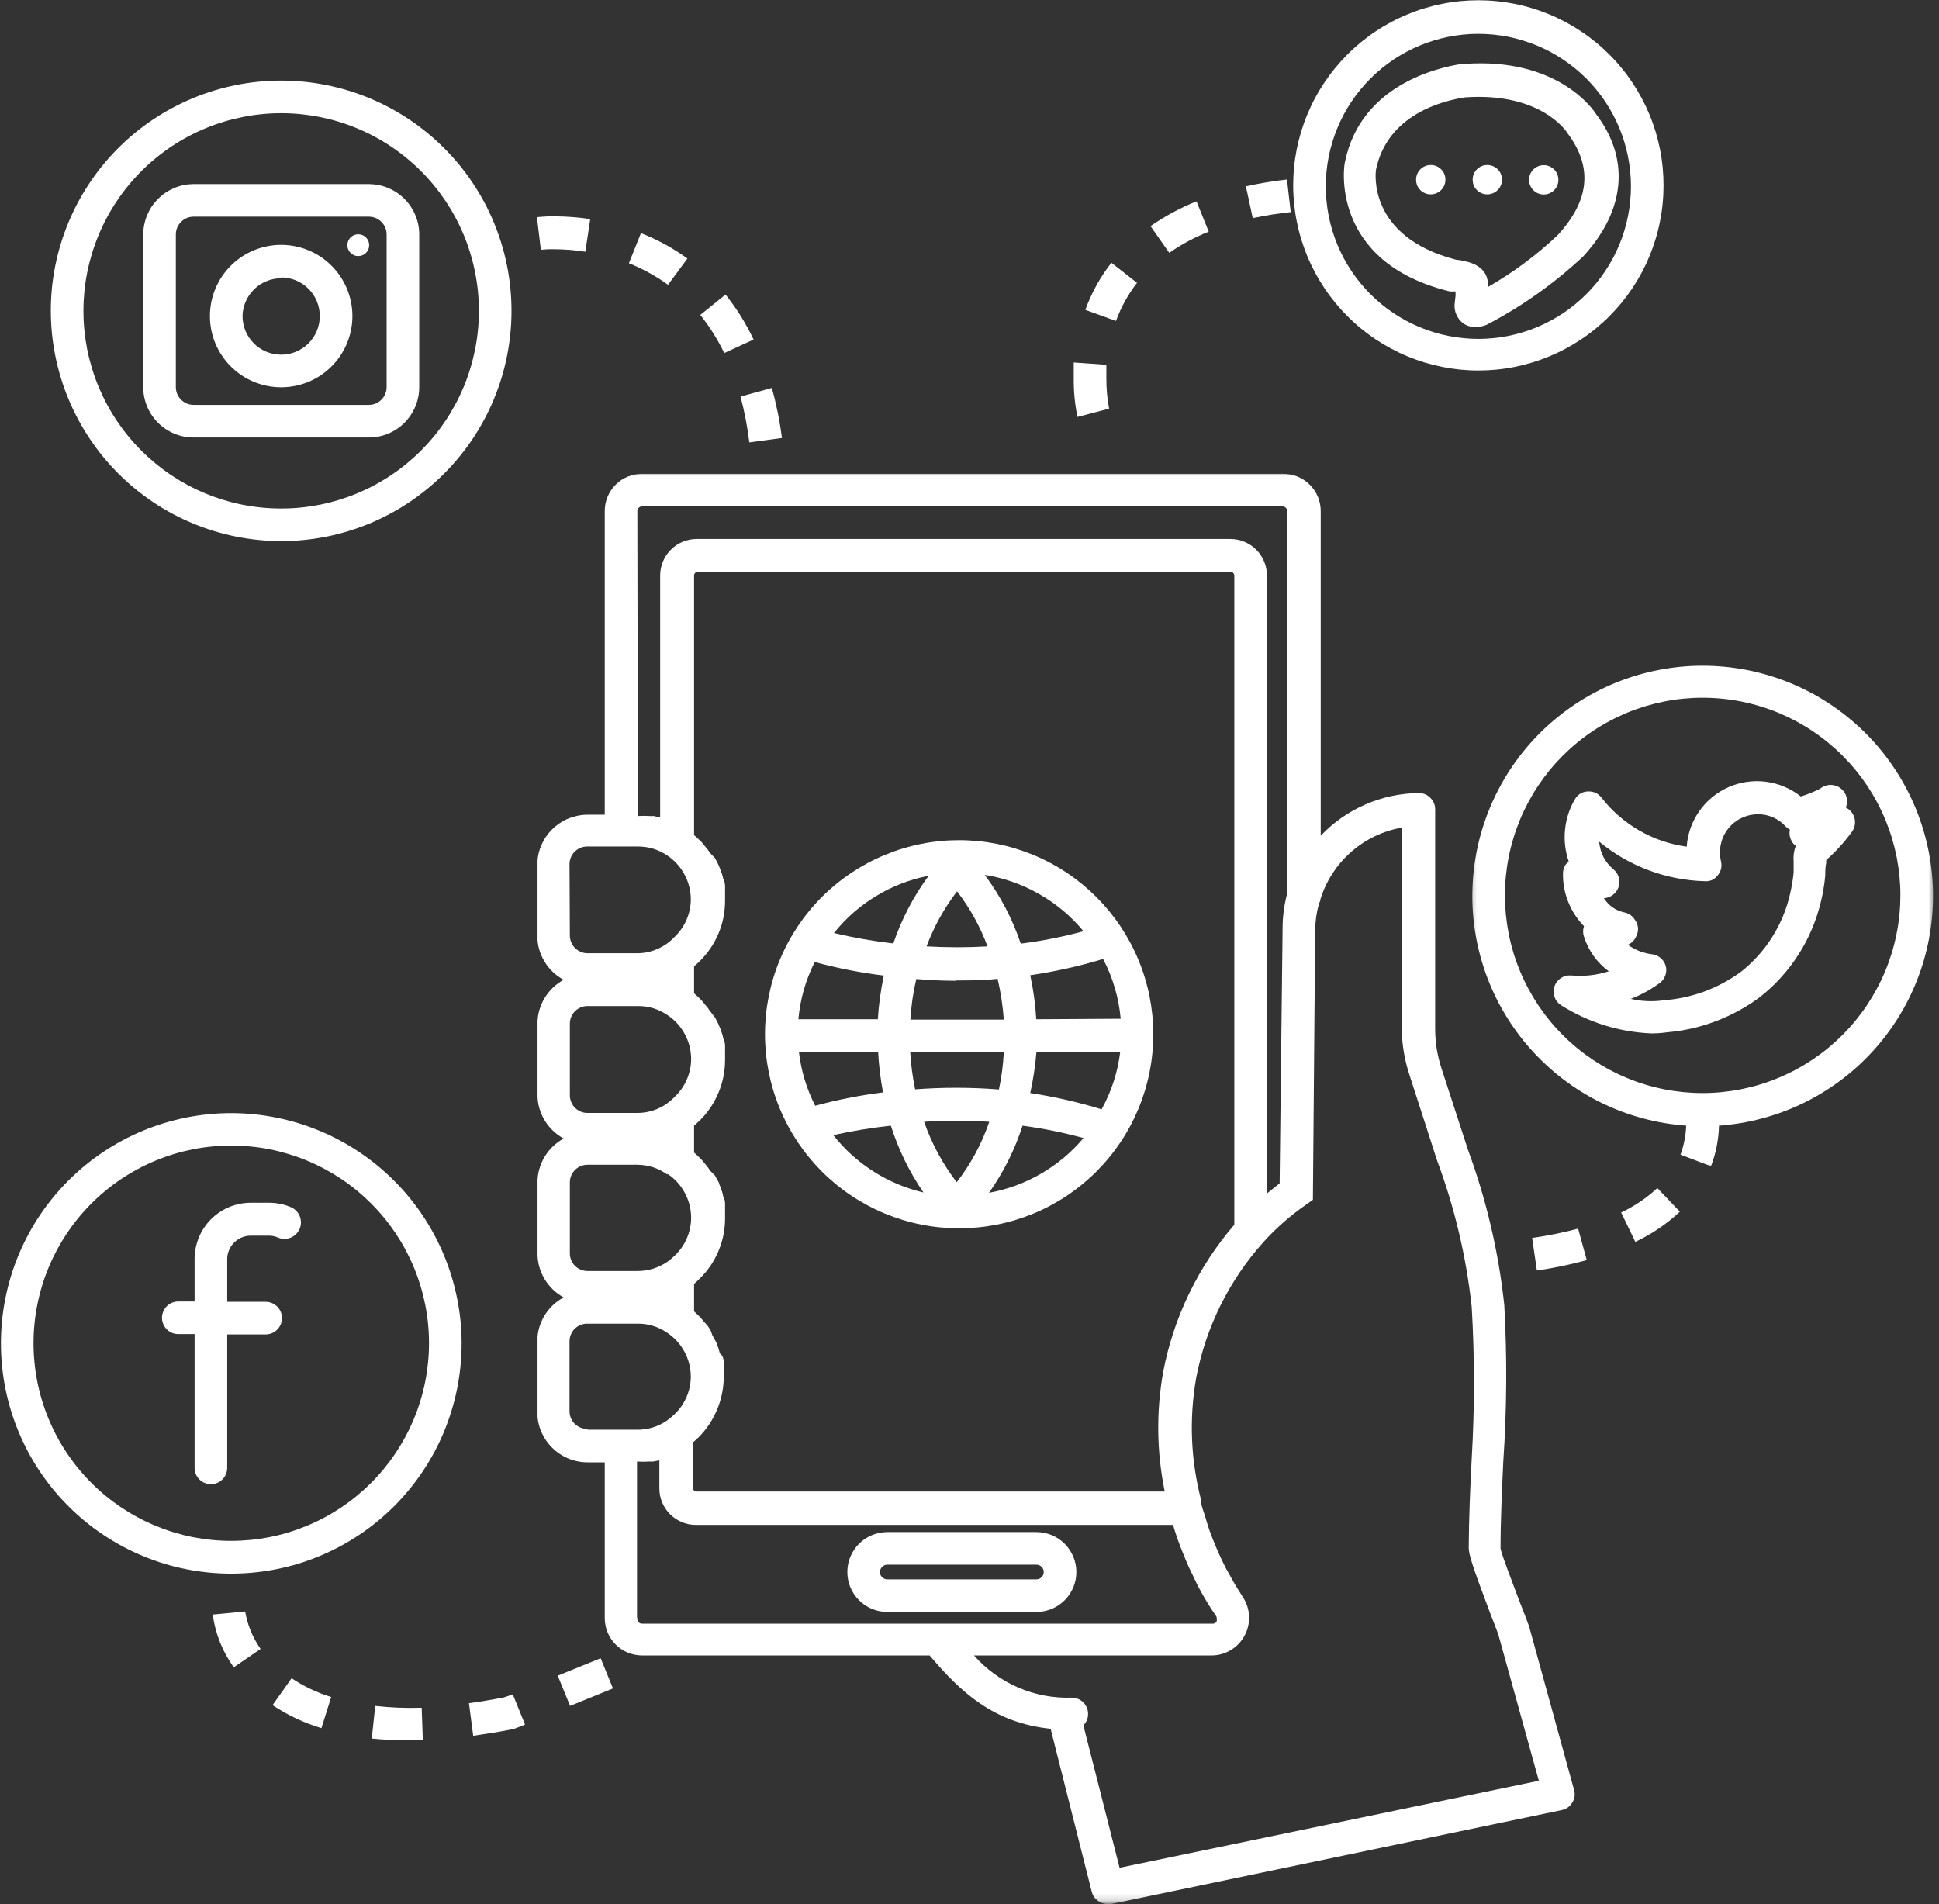 <svg width="279" height="274" viewBox="0 0 279 274" fill="none" xmlns="http://www.w3.org/2000/svg">
<rect x="0" y="0" width="279" height="274" fill="#333333" stroke="none"/>
<path d="M33.276 160.172C32.193 160.172 31.109 160.224 30.031 160.333C28.948 160.438 27.875 160.599 26.812 160.807C25.745 161.021 24.698 161.281 23.656 161.599C22.62 161.911 21.599 162.276 20.594 162.693C19.594 163.109 18.609 163.573 17.656 164.083C16.698 164.594 15.766 165.151 14.865 165.755C13.963 166.359 13.088 167.005 12.25 167.693C11.411 168.38 10.609 169.109 9.844 169.875C9.073 170.646 8.344 171.448 7.656 172.286C6.969 173.125 6.323 173.995 5.719 174.896C5.115 175.802 4.557 176.729 4.047 177.688C3.536 178.646 3.073 179.625 2.656 180.625C2.24 181.63 1.875 182.651 1.562 183.688C1.245 184.724 0.984 185.776 0.771 186.844C0.557 187.906 0.401 188.979 0.292 190.057C0.187 191.135 0.135 192.219 0.135 193.307C0.135 194.391 0.187 195.474 0.292 196.552C0.401 197.635 0.557 198.703 0.771 199.771C0.984 200.833 1.245 201.885 1.562 202.922C1.875 203.964 2.24 204.984 2.656 205.984C3.073 206.99 3.536 207.969 4.047 208.927C4.557 209.88 5.115 210.812 5.719 211.714C6.323 212.615 6.969 213.484 7.656 214.328C8.344 215.167 9.073 215.969 9.844 216.734C10.609 217.5 11.411 218.229 12.25 218.917C13.088 219.609 13.963 220.255 14.865 220.854C15.766 221.458 16.698 222.016 17.656 222.526C18.609 223.036 19.594 223.5 20.594 223.917C21.599 224.333 22.62 224.698 23.656 225.016C24.698 225.328 25.745 225.594 26.812 225.802C27.875 226.016 28.948 226.172 30.031 226.281C31.109 226.385 32.193 226.438 33.276 226.438C34.365 226.438 35.448 226.385 36.526 226.281C37.604 226.172 38.677 226.016 39.745 225.802C40.807 225.594 41.859 225.328 42.901 225.016C43.938 224.698 44.958 224.333 45.964 223.917C46.964 223.5 47.943 223.036 48.901 222.526C49.859 222.016 50.786 221.458 51.693 220.854C52.594 220.255 53.464 219.609 54.302 218.917C55.141 218.229 55.948 217.5 56.714 216.734C57.479 215.969 58.208 215.167 58.896 214.328C59.589 213.484 60.234 212.615 60.839 211.714C61.438 210.812 61.995 209.88 62.51 208.927C63.021 207.969 63.484 206.99 63.901 205.984C64.312 204.984 64.677 203.964 64.995 202.922C65.307 201.885 65.573 200.833 65.787 199.771C65.995 198.703 66.156 197.635 66.26 196.552C66.37 195.474 66.422 194.391 66.422 193.307C66.422 192.219 66.365 191.141 66.26 190.057C66.151 188.979 65.99 187.906 65.776 186.844C65.562 185.781 65.302 184.729 64.984 183.693C64.667 182.656 64.302 181.635 63.885 180.635C63.469 179.63 63.005 178.651 62.495 177.698C61.984 176.74 61.427 175.812 60.823 174.906C60.219 174.005 59.573 173.135 58.885 172.297C58.198 171.458 57.469 170.656 56.698 169.891C55.932 169.125 55.13 168.396 54.292 167.708C53.453 167.021 52.583 166.375 51.682 165.771C50.776 165.167 49.849 164.609 48.891 164.099C47.938 163.589 46.958 163.12 45.953 162.708C44.953 162.292 43.932 161.927 42.896 161.609C41.854 161.292 40.802 161.031 39.74 160.818C38.677 160.604 37.604 160.443 36.526 160.333C35.443 160.229 34.365 160.172 33.276 160.172ZM33.276 221.724C32.344 221.724 31.417 221.682 30.49 221.589C29.562 221.5 28.641 221.359 27.724 221.182C26.812 221 25.911 220.771 25.016 220.5C24.125 220.229 23.25 219.917 22.385 219.562C21.526 219.203 20.688 218.807 19.865 218.365C19.042 217.927 18.245 217.448 17.469 216.932C16.693 216.411 15.948 215.859 15.224 215.266C14.505 214.677 13.812 214.052 13.156 213.391C12.495 212.734 11.87 212.042 11.281 211.323C10.688 210.604 10.135 209.854 9.62 209.083C9.099 208.307 8.62 207.51 8.182 206.688C7.745 205.865 7.344 205.021 6.99 204.161C6.63 203.302 6.318 202.427 6.047 201.531C5.776 200.641 5.552 199.74 5.37 198.823C5.187 197.911 5.052 196.99 4.964 196.062C4.87 195.135 4.823 194.208 4.823 193.276C4.823 192.344 4.87 191.411 4.964 190.484C5.052 189.557 5.193 188.641 5.375 187.724C5.557 186.812 5.781 185.906 6.052 185.016C6.323 184.125 6.635 183.25 6.995 182.391C7.354 181.526 7.75 180.688 8.187 179.865C8.63 179.042 9.109 178.245 9.625 177.469C10.146 176.698 10.698 175.948 11.292 175.229C11.88 174.51 12.505 173.818 13.167 173.161C13.828 172.5 14.516 171.88 15.24 171.286C15.958 170.698 16.703 170.141 17.479 169.625C18.255 169.109 19.057 168.63 19.875 168.193C20.698 167.75 21.542 167.354 22.401 167C23.266 166.641 24.141 166.328 25.031 166.057C25.922 165.786 26.828 165.563 27.74 165.38C28.656 165.198 29.578 165.062 30.505 164.974C31.432 164.88 32.359 164.839 33.292 164.839C34.224 164.839 35.156 164.885 36.083 164.979C37.01 165.068 37.932 165.203 38.844 165.385C39.76 165.568 40.661 165.797 41.552 166.068C42.443 166.339 43.323 166.651 44.182 167.01C45.042 167.365 45.885 167.766 46.708 168.203C47.526 168.646 48.328 169.125 49.099 169.641C49.875 170.161 50.625 170.714 51.344 171.307C52.062 171.896 52.75 172.526 53.411 173.182C54.068 173.844 54.693 174.531 55.286 175.255C55.875 175.974 56.427 176.724 56.948 177.495C57.464 178.271 57.943 179.068 58.38 179.891C58.818 180.714 59.219 181.557 59.573 182.417C59.927 183.276 60.24 184.156 60.51 185.047C60.781 185.938 61.005 186.844 61.188 187.755C61.37 188.667 61.505 189.589 61.594 190.516C61.688 191.443 61.729 192.375 61.729 193.307C61.729 194.234 61.682 195.167 61.589 196.094C61.495 197.016 61.359 197.938 61.177 198.849C60.995 199.76 60.766 200.667 60.495 201.557C60.224 202.443 59.911 203.323 59.552 204.182C59.193 205.042 58.797 205.88 58.354 206.698C57.917 207.521 57.438 208.318 56.922 209.094C56.401 209.865 55.849 210.609 55.255 211.333C54.667 212.052 54.042 212.74 53.38 213.396C52.724 214.057 52.031 214.677 51.312 215.271C50.594 215.859 49.849 216.411 49.073 216.932C48.297 217.448 47.5 217.927 46.677 218.365C45.859 218.802 45.016 219.203 44.156 219.557C43.297 219.911 42.422 220.229 41.531 220.5C40.641 220.771 39.74 220.995 38.823 221.177C37.911 221.359 36.99 221.495 36.062 221.589C35.135 221.677 34.208 221.724 33.276 221.724Z" fill="white"/>
<path d="M41.839 173.703C40.833 173.281 39.786 173.068 38.698 173.068H36.068C35.542 173.073 35.016 173.125 34.495 173.229C33.979 173.333 33.474 173.484 32.984 173.687C32.495 173.891 32.031 174.141 31.594 174.437C31.151 174.729 30.745 175.062 30.37 175.437C29.995 175.812 29.661 176.219 29.365 176.661C29.073 177.099 28.823 177.562 28.62 178.052C28.417 178.542 28.266 179.047 28.161 179.562C28.052 180.083 28 180.604 28 181.135V187.281H25.656C25.344 187.281 25.042 187.339 24.755 187.458C24.469 187.578 24.213 187.745 23.995 187.964C23.776 188.187 23.604 188.437 23.49 188.729C23.37 189.016 23.307 189.312 23.307 189.625C23.307 189.937 23.37 190.234 23.49 190.521C23.604 190.807 23.776 191.062 23.995 191.281C24.213 191.5 24.469 191.672 24.755 191.792C25.042 191.911 25.344 191.969 25.656 191.969H28V211.219C28 211.531 28.057 211.833 28.177 212.12C28.297 212.406 28.469 212.661 28.688 212.88C28.906 213.099 29.161 213.271 29.448 213.385C29.734 213.505 30.036 213.568 30.344 213.568C30.656 213.568 30.958 213.505 31.245 213.385C31.531 213.271 31.786 213.099 32.005 212.88C32.224 212.661 32.396 212.406 32.51 212.12C32.63 211.833 32.693 211.531 32.693 211.219V192.016H38.229C38.536 192.016 38.839 191.958 39.125 191.839C39.411 191.719 39.667 191.547 39.885 191.328C40.104 191.109 40.276 190.854 40.396 190.568C40.516 190.281 40.573 189.984 40.573 189.672C40.573 189.359 40.516 189.062 40.396 188.776C40.276 188.484 40.104 188.234 39.885 188.01C39.667 187.792 39.411 187.625 39.125 187.505C38.839 187.385 38.536 187.328 38.229 187.328H32.693V181.182C32.693 180.734 32.781 180.307 32.953 179.896C33.125 179.479 33.37 179.12 33.688 178.802C34.005 178.484 34.37 178.24 34.781 178.068C35.193 177.896 35.62 177.807 36.068 177.807H38.698C39.156 177.807 39.594 177.901 40.01 178.089C40.302 178.208 40.604 178.271 40.917 178.271C41.234 178.271 41.536 178.214 41.828 178.094C42.12 177.974 42.375 177.802 42.599 177.578C42.823 177.354 42.995 177.099 43.12 176.807C43.24 176.521 43.302 176.214 43.302 175.901C43.302 175.583 43.24 175.281 43.12 174.99C43 174.698 42.833 174.443 42.609 174.219C42.385 173.995 42.13 173.823 41.839 173.703Z" fill="white"/>
<path d="M40.453 77.865C41.542 77.865 42.625 77.812 43.703 77.703C44.786 77.599 45.859 77.438 46.922 77.229C47.984 77.016 49.036 76.75 50.078 76.438C51.115 76.12 52.135 75.755 53.141 75.344C54.141 74.927 55.12 74.463 56.078 73.953C57.036 73.443 57.969 72.885 58.87 72.281C59.771 71.677 60.641 71.031 61.479 70.344C62.323 69.656 63.125 68.927 63.891 68.162C64.662 67.391 65.385 66.588 66.078 65.75C66.766 64.912 67.412 64.042 68.016 63.141C68.615 62.234 69.172 61.307 69.688 60.349C70.198 59.391 70.662 58.411 71.078 57.411C71.49 56.406 71.859 55.385 72.172 54.349C72.49 53.307 72.75 52.26 72.963 51.193C73.172 50.13 73.333 49.057 73.438 47.979C73.547 46.896 73.599 45.818 73.599 44.729C73.599 43.646 73.547 42.562 73.438 41.484C73.333 40.401 73.172 39.328 72.963 38.266C72.75 37.203 72.49 36.151 72.172 35.109C71.859 34.073 71.49 33.052 71.078 32.052C70.662 31.047 70.198 30.068 69.688 29.109C69.172 28.156 68.615 27.224 68.016 26.323C67.412 25.422 66.766 24.547 66.078 23.708C65.385 22.87 64.662 22.068 63.891 21.302C63.125 20.531 62.323 19.807 61.479 19.115C60.641 18.427 59.771 17.781 58.87 17.182C57.969 16.578 57.036 16.021 56.078 15.51C55.12 14.995 54.141 14.531 53.141 14.12C52.135 13.703 51.115 13.338 50.078 13.021C49.036 12.708 47.984 12.443 46.922 12.234C45.859 12.021 44.786 11.859 43.703 11.755C42.625 11.651 41.542 11.594 40.453 11.594C39.37 11.594 38.286 11.651 37.208 11.755C36.125 11.859 35.052 12.021 33.99 12.234C32.927 12.443 31.875 12.708 30.833 13.021C29.797 13.338 28.776 13.703 27.771 14.12C26.771 14.531 25.787 14.995 24.833 15.51C23.875 16.021 22.943 16.578 22.042 17.182C21.141 17.781 20.271 18.427 19.427 19.115C18.588 19.807 17.787 20.531 17.021 21.302C16.25 22.068 15.521 22.87 14.833 23.708C14.146 24.547 13.5 25.422 12.896 26.323C12.292 27.224 11.734 28.156 11.224 29.109C10.713 30.068 10.25 31.047 9.833 32.052C9.417 33.052 9.052 34.073 8.74 35.109C8.422 36.151 8.161 37.203 7.948 38.266C7.734 39.328 7.578 40.401 7.469 41.484C7.365 42.562 7.312 43.646 7.312 44.729C7.312 45.812 7.37 46.896 7.474 47.974C7.583 49.057 7.745 50.125 7.958 51.193C8.167 52.255 8.432 53.307 8.75 54.344C9.062 55.38 9.432 56.401 9.849 57.401C10.26 58.406 10.729 59.385 11.24 60.339C11.75 61.297 12.307 62.224 12.912 63.125C13.516 64.031 14.162 64.901 14.849 65.74C15.537 66.578 16.266 67.38 17.031 68.146C17.802 68.912 18.604 69.641 19.443 70.328C20.281 71.016 21.151 71.662 22.052 72.266C22.953 72.87 23.885 73.427 24.838 73.938C25.797 74.448 26.776 74.912 27.781 75.328C28.781 75.745 29.802 76.109 30.838 76.427C31.875 76.745 32.927 77.005 33.995 77.219C35.057 77.432 36.13 77.594 37.208 77.698C38.286 77.807 39.37 77.865 40.453 77.865ZM40.453 16.287C41.385 16.287 42.318 16.333 43.245 16.422C44.172 16.516 45.094 16.651 46.005 16.833C46.922 17.016 47.823 17.24 48.714 17.51C49.604 17.781 50.484 18.094 51.344 18.453C52.203 18.807 53.047 19.203 53.87 19.646C54.688 20.083 55.49 20.562 56.26 21.078C57.036 21.599 57.786 22.151 58.505 22.745C59.224 23.333 59.917 23.958 60.573 24.615C61.234 25.276 61.859 25.963 62.448 26.688C63.042 27.406 63.594 28.151 64.115 28.927C64.63 29.703 65.109 30.5 65.547 31.323C65.99 32.141 66.385 32.984 66.745 33.844C67.099 34.703 67.412 35.583 67.682 36.474C67.953 37.365 68.177 38.266 68.359 39.182C68.542 40.094 68.682 41.016 68.771 41.943C68.865 42.87 68.906 43.797 68.906 44.729C68.906 45.661 68.865 46.589 68.771 47.516C68.682 48.443 68.542 49.365 68.359 50.281C68.177 51.193 67.953 52.094 67.682 52.984C67.412 53.88 67.099 54.755 66.745 55.615C66.385 56.474 65.99 57.318 65.547 58.141C65.109 58.958 64.63 59.76 64.115 60.531C63.594 61.307 63.042 62.057 62.448 62.776C61.859 63.495 61.234 64.182 60.573 64.844C59.917 65.5 59.224 66.125 58.505 66.719C57.786 67.307 57.036 67.865 56.26 68.38C55.49 68.896 54.688 69.375 53.87 69.818C53.047 70.255 52.203 70.651 51.344 71.01C50.484 71.365 49.604 71.677 48.714 71.948C47.823 72.219 46.922 72.448 46.005 72.63C45.094 72.807 44.172 72.948 43.245 73.037C42.318 73.13 41.385 73.172 40.453 73.172C39.526 73.172 38.594 73.13 37.667 73.037C36.74 72.948 35.818 72.807 34.906 72.63C33.99 72.448 33.089 72.219 32.198 71.948C31.302 71.677 30.427 71.365 29.568 71.01C28.708 70.651 27.865 70.255 27.042 69.818C26.219 69.375 25.422 68.896 24.646 68.38C23.875 67.865 23.125 67.307 22.406 66.719C21.688 66.125 20.995 65.5 20.338 64.844C19.677 64.182 19.052 63.495 18.463 62.776C17.87 62.057 17.318 61.307 16.797 60.531C16.281 59.76 15.802 58.958 15.365 58.141C14.922 57.318 14.526 56.474 14.167 55.615C13.812 54.755 13.5 53.88 13.229 52.984C12.958 52.094 12.729 51.193 12.547 50.281C12.37 49.365 12.229 48.443 12.141 47.516C12.047 46.589 12.005 45.661 12.005 44.729C12.005 43.797 12.052 42.87 12.141 41.943C12.234 41.016 12.37 40.094 12.552 39.182C12.734 38.271 12.963 37.365 13.234 36.474C13.505 35.583 13.818 34.708 14.177 33.849C14.531 32.99 14.932 32.146 15.37 31.328C15.807 30.505 16.287 29.708 16.807 28.932C17.323 28.156 17.875 27.412 18.469 26.693C19.057 25.974 19.682 25.281 20.344 24.625C21 23.963 21.693 23.338 22.412 22.75C23.13 22.156 23.88 21.604 24.651 21.088C25.427 20.568 26.224 20.088 27.047 19.651C27.87 19.213 28.708 18.812 29.573 18.458C30.432 18.099 31.307 17.787 32.198 17.516C33.089 17.245 33.995 17.021 34.906 16.838C35.818 16.656 36.74 16.516 37.667 16.427C38.594 16.333 39.526 16.287 40.453 16.287Z" fill="white"/>
<path d="M27.859 62.948H53.073C53.552 62.948 54.021 62.906 54.49 62.812C54.958 62.719 55.411 62.583 55.849 62.401C56.286 62.219 56.708 61.995 57.104 61.729C57.5 61.464 57.865 61.167 58.198 60.828C58.536 60.49 58.839 60.125 59.099 59.729C59.365 59.333 59.589 58.917 59.771 58.479C59.953 58.036 60.089 57.583 60.182 57.12C60.276 56.651 60.323 56.182 60.323 55.703V33.734C60.323 33.255 60.276 32.786 60.182 32.318C60.089 31.854 59.948 31.401 59.766 30.963C59.583 30.526 59.359 30.109 59.094 29.713C58.828 29.318 58.531 28.953 58.193 28.615C57.859 28.281 57.49 27.979 57.094 27.713C56.703 27.448 56.286 27.229 55.844 27.042C55.406 26.859 54.953 26.724 54.49 26.63C54.021 26.537 53.552 26.49 53.073 26.484H27.859C27.385 26.49 26.912 26.537 26.448 26.63C25.979 26.724 25.526 26.859 25.088 27.042C24.651 27.229 24.234 27.448 23.838 27.713C23.443 27.979 23.078 28.281 22.74 28.615C22.406 28.953 22.104 29.318 21.838 29.713C21.573 30.109 21.354 30.526 21.167 30.963C20.984 31.401 20.849 31.854 20.755 32.318C20.662 32.786 20.615 33.255 20.609 33.734V55.703C20.609 56.182 20.656 56.651 20.75 57.12C20.844 57.583 20.979 58.036 21.162 58.479C21.344 58.917 21.568 59.333 21.833 59.729C22.099 60.125 22.396 60.49 22.734 60.828C23.073 61.167 23.438 61.464 23.833 61.729C24.229 61.995 24.646 62.219 25.083 62.401C25.526 62.583 25.979 62.719 26.443 62.812C26.912 62.906 27.385 62.948 27.859 62.948ZM25.302 33.734C25.302 33.396 25.37 33.068 25.495 32.755C25.625 32.443 25.812 32.167 26.052 31.927C26.292 31.688 26.568 31.5 26.88 31.37C27.193 31.24 27.521 31.177 27.859 31.177H53.073C53.411 31.177 53.74 31.24 54.052 31.37C54.365 31.5 54.641 31.688 54.885 31.927C55.125 32.167 55.307 32.443 55.438 32.755C55.568 33.068 55.63 33.396 55.63 33.734V55.703C55.63 56.042 55.568 56.37 55.438 56.682C55.307 56.995 55.125 57.271 54.885 57.51C54.641 57.75 54.365 57.938 54.052 58.068C53.74 58.198 53.411 58.26 53.073 58.26H27.859C27.521 58.26 27.193 58.198 26.88 58.068C26.568 57.938 26.292 57.75 26.052 57.51C25.812 57.271 25.625 56.995 25.495 56.682C25.37 56.37 25.302 56.042 25.302 55.703V33.734Z" fill="white"/>
<path d="M40.453 55.729C41.13 55.729 41.797 55.661 42.453 55.531C43.115 55.401 43.755 55.203 44.38 54.948C45 54.693 45.589 54.375 46.151 54C46.708 53.625 47.229 53.203 47.703 52.724C48.177 52.25 48.604 51.734 48.979 51.172C49.354 50.615 49.667 50.026 49.927 49.401C50.182 48.781 50.38 48.141 50.51 47.479C50.641 46.818 50.708 46.151 50.708 45.479C50.708 44.807 50.641 44.141 50.51 43.479C50.38 42.823 50.182 42.182 49.927 41.557C49.667 40.938 49.354 40.349 48.979 39.786C48.604 39.229 48.177 38.708 47.703 38.234C47.229 37.76 46.708 37.333 46.151 36.958C45.589 36.589 45 36.271 44.38 36.016C43.755 35.755 43.115 35.562 42.453 35.432C41.797 35.297 41.13 35.234 40.453 35.234C39.781 35.234 39.115 35.297 38.453 35.432C37.797 35.562 37.156 35.755 36.531 36.016C35.911 36.271 35.318 36.589 34.76 36.958C34.203 37.333 33.682 37.76 33.208 38.234C32.729 38.708 32.307 39.229 31.932 39.786C31.557 40.349 31.245 40.938 30.984 41.557C30.729 42.182 30.531 42.823 30.401 43.479C30.271 44.141 30.203 44.807 30.203 45.479C30.203 46.151 30.271 46.818 30.401 47.479C30.531 48.141 30.729 48.781 30.984 49.401C31.245 50.026 31.557 50.615 31.932 51.172C32.307 51.734 32.729 52.25 33.208 52.724C33.682 53.203 34.203 53.625 34.76 54C35.318 54.375 35.911 54.693 36.531 54.948C37.156 55.203 37.797 55.401 38.453 55.531C39.115 55.661 39.781 55.729 40.453 55.729ZM40.453 39.922C40.823 39.922 41.182 39.958 41.542 40.031C41.896 40.099 42.245 40.208 42.583 40.344C42.922 40.484 43.24 40.656 43.542 40.859C43.849 41.062 44.13 41.292 44.385 41.552C44.646 41.807 44.875 42.089 45.078 42.391C45.281 42.698 45.453 43.016 45.594 43.354C45.729 43.693 45.839 44.036 45.906 44.396C45.979 44.755 46.016 45.115 46.016 45.479C46.016 45.844 45.979 46.208 45.906 46.562C45.839 46.922 45.729 47.271 45.594 47.609C45.453 47.943 45.281 48.266 45.078 48.568C44.875 48.87 44.646 49.151 44.385 49.411C44.13 49.667 43.849 49.901 43.542 50.099C43.24 50.302 42.922 50.474 42.583 50.615C42.245 50.755 41.896 50.859 41.542 50.932C41.182 51 40.823 51.036 40.453 51.036C40.089 51.036 39.729 51 39.37 50.932C39.01 50.859 38.667 50.755 38.328 50.615C37.99 50.474 37.672 50.302 37.365 50.099C37.062 49.901 36.781 49.667 36.526 49.411C36.266 49.151 36.036 48.87 35.833 48.568C35.63 48.266 35.458 47.943 35.318 47.609C35.182 47.271 35.073 46.922 35.005 46.562C34.932 46.208 34.896 45.844 34.896 45.479C34.911 44.755 35.062 44.057 35.354 43.391C35.641 42.724 36.047 42.135 36.568 41.625C37.083 41.12 37.682 40.724 38.354 40.453C39.026 40.177 39.729 40.042 40.453 40.042V39.922Z" fill="white"/>
<path d="M53.12 35.281C53.12 35.49 53.083 35.688 53 35.88C52.922 36.073 52.807 36.245 52.661 36.391C52.516 36.536 52.344 36.651 52.151 36.729C51.958 36.812 51.76 36.849 51.552 36.849C51.344 36.849 51.141 36.812 50.948 36.729C50.755 36.651 50.589 36.536 50.438 36.391C50.292 36.245 50.177 36.073 50.099 35.88C50.021 35.688 49.979 35.49 49.979 35.281C49.979 35.073 50.021 34.87 50.099 34.677C50.177 34.484 50.292 34.318 50.438 34.167C50.589 34.021 50.755 33.906 50.948 33.828C51.141 33.75 51.344 33.708 51.552 33.708C51.76 33.708 51.958 33.75 52.151 33.828C52.344 33.906 52.516 34.021 52.661 34.167C52.807 34.318 52.922 34.484 53 34.677C53.083 34.87 53.12 35.073 53.12 35.281Z" fill="white"/>
<mask id="mask0_18_9" style="mask-type:luminance" maskUnits="userSpaceOnUse" x="211" y="94" width="68" height="74">
<path d="M211.333 94.667H278.37V168H211.333V94.667Z" fill="white"/>
</mask>
<g mask="url(#mask0_18_9)">
<path d="M278.141 128.911C278.141 127.844 278.089 126.781 277.984 125.714C277.88 124.651 277.724 123.594 277.521 122.547C277.312 121.5 277.057 120.464 276.75 119.438C276.443 118.417 276.089 117.406 275.688 116.417C275.281 115.427 274.833 114.464 274.333 113.516C273.839 112.568 273.297 111.651 272.708 110.755C272.125 109.865 271.495 109 270.828 108.167C270.156 107.333 269.448 106.536 268.703 105.771C267.953 105.005 267.172 104.281 266.354 103.594C265.536 102.901 264.688 102.255 263.807 101.651C262.927 101.042 262.021 100.479 261.089 99.958C260.151 99.443 259.193 98.969 258.214 98.542C257.234 98.12 256.234 97.74 255.219 97.412C254.203 97.078 253.172 96.802 252.13 96.568C251.083 96.339 250.031 96.162 248.969 96.031C247.911 95.906 246.844 95.828 245.776 95.802C244.708 95.776 243.641 95.802 242.573 95.88C241.51 95.958 240.448 96.089 239.396 96.271C238.344 96.453 237.297 96.682 236.266 96.964C235.234 97.245 234.224 97.573 233.224 97.953C232.224 98.333 231.245 98.76 230.286 99.234C229.328 99.708 228.396 100.229 227.49 100.792C226.583 101.359 225.703 101.964 224.854 102.615C224.005 103.266 223.188 103.953 222.406 104.682C221.625 105.411 220.88 106.172 220.172 106.974C219.464 107.776 218.797 108.604 218.167 109.474C217.542 110.339 216.953 111.229 216.417 112.151C215.875 113.073 215.38 114.016 214.927 114.99C214.479 115.958 214.078 116.948 213.724 117.953C213.37 118.964 213.063 119.984 212.807 121.021C212.552 122.063 212.349 123.109 212.198 124.167C212.042 125.224 211.938 126.286 211.891 127.354C211.839 128.422 211.839 129.49 211.891 130.557C211.943 131.62 212.047 132.682 212.203 133.74C212.359 134.797 212.562 135.849 212.823 136.885C213.078 137.922 213.385 138.943 213.74 139.953C214.094 140.958 214.5 141.948 214.948 142.917C215.401 143.885 215.896 144.828 216.443 145.75C216.984 146.672 217.568 147.563 218.198 148.427C218.828 149.292 219.495 150.12 220.208 150.922C220.917 151.719 221.661 152.484 222.448 153.208C223.229 153.938 224.047 154.625 224.896 155.276C225.745 155.922 226.625 156.526 227.531 157.089C228.443 157.651 229.375 158.172 230.333 158.646C231.292 159.115 232.271 159.542 233.271 159.922C234.271 160.297 235.286 160.625 236.318 160.906C237.349 161.188 238.391 161.417 239.448 161.594C240.5 161.771 241.562 161.901 242.625 161.979C242.562 163.411 242.292 164.802 241.807 166.151L246.193 167.818C246.906 165.938 247.292 163.99 247.344 161.979C248.375 161.906 249.406 161.781 250.427 161.615C251.448 161.443 252.464 161.224 253.464 160.958C254.469 160.698 255.453 160.385 256.427 160.026C257.401 159.672 258.354 159.266 259.292 158.823C260.224 158.375 261.141 157.885 262.026 157.349C262.917 156.818 263.781 156.245 264.615 155.63C265.453 155.021 266.255 154.365 267.031 153.677C267.802 152.99 268.547 152.266 269.25 151.505C269.958 150.75 270.625 149.958 271.26 149.135C271.891 148.318 272.484 147.469 273.036 146.589C273.589 145.714 274.099 144.813 274.568 143.885C275.036 142.964 275.458 142.016 275.839 141.052C276.219 140.089 276.552 139.109 276.839 138.115C277.13 137.115 277.37 136.109 277.562 135.094C277.755 134.073 277.901 133.047 277.995 132.016C278.094 130.984 278.141 129.948 278.141 128.911ZM244.995 157.286C244.062 157.286 243.135 157.24 242.203 157.151C241.276 157.057 240.354 156.922 239.443 156.74C238.526 156.557 237.625 156.333 236.734 156.063C235.839 155.792 234.964 155.479 234.104 155.12C233.24 154.766 232.401 154.365 231.578 153.927C230.755 153.484 229.958 153.005 229.182 152.49C228.406 151.969 227.656 151.417 226.938 150.823C226.219 150.234 225.526 149.609 224.87 148.948C224.208 148.286 223.583 147.599 222.995 146.88C222.401 146.156 221.849 145.411 221.328 144.635C220.813 143.859 220.333 143.057 219.896 142.24C219.458 141.417 219.057 140.573 218.703 139.714C218.344 138.849 218.031 137.974 217.76 137.083C217.495 136.188 217.266 135.286 217.083 134.37C216.906 133.458 216.771 132.536 216.677 131.609C216.589 130.682 216.542 129.75 216.542 128.818C216.542 127.885 216.589 126.958 216.682 126.031C216.776 125.104 216.911 124.182 217.094 123.266C217.276 122.354 217.505 121.453 217.776 120.557C218.047 119.667 218.365 118.792 218.719 117.932C219.078 117.068 219.479 116.229 219.917 115.406C220.359 114.589 220.839 113.786 221.354 113.016C221.875 112.24 222.432 111.49 223.021 110.771C223.615 110.052 224.24 109.365 224.901 108.703C225.563 108.047 226.25 107.422 226.974 106.833C227.698 106.24 228.443 105.688 229.219 105.172C229.995 104.656 230.797 104.177 231.62 103.74C232.443 103.302 233.281 102.906 234.146 102.547C235.005 102.193 235.885 101.88 236.776 101.609C237.672 101.344 238.573 101.12 239.49 100.938C240.401 100.755 241.323 100.62 242.25 100.531C243.182 100.443 244.109 100.396 245.042 100.401C245.974 100.401 246.906 100.448 247.833 100.542C248.76 100.635 249.682 100.771 250.594 100.953C251.51 101.141 252.411 101.365 253.302 101.641C254.198 101.911 255.073 102.224 255.932 102.583C256.792 102.943 257.635 103.344 258.458 103.781C259.276 104.224 260.073 104.703 260.849 105.224C261.625 105.745 262.37 106.297 263.089 106.891C263.807 107.484 264.5 108.109 265.156 108.771C265.812 109.432 266.438 110.125 267.026 110.844C267.62 111.568 268.172 112.318 268.688 113.094C269.203 113.87 269.682 114.667 270.12 115.49C270.557 116.313 270.953 117.156 271.307 118.016C271.661 118.88 271.974 119.755 272.245 120.651C272.51 121.542 272.734 122.448 272.917 123.359C273.094 124.276 273.229 125.198 273.318 126.125C273.406 127.052 273.453 127.979 273.448 128.911C273.443 129.844 273.396 130.771 273.302 131.698C273.208 132.62 273.068 133.536 272.88 134.448C272.698 135.359 272.469 136.26 272.198 137.151C271.922 138.036 271.609 138.911 271.25 139.771C270.891 140.63 270.495 141.469 270.052 142.286C269.609 143.104 269.13 143.901 268.615 144.672C268.099 145.443 267.542 146.188 266.953 146.906C266.359 147.625 265.734 148.313 265.078 148.969C264.417 149.625 263.729 150.245 263.01 150.839C262.292 151.427 261.542 151.979 260.771 152.495C259.995 153.01 259.198 153.49 258.38 153.927C257.557 154.365 256.719 154.76 255.859 155.115C255 155.474 254.125 155.786 253.24 156.057C252.349 156.328 251.448 156.552 250.536 156.734C249.625 156.917 248.703 157.052 247.781 157.146C246.854 157.24 245.927 157.286 244.995 157.286Z" fill="white"/>
</g>
<path d="M266.245 116.672C266.057 116.479 265.839 116.323 265.589 116.203C265.792 115.724 265.828 115.234 265.703 114.729C265.578 114.229 265.313 113.813 264.911 113.484C264.698 113.307 264.464 113.172 264.208 113.078C263.948 112.99 263.682 112.943 263.411 112.943C263.135 112.943 262.87 112.99 262.609 113.078C262.354 113.172 262.12 113.307 261.906 113.484C261.01 113.943 260.083 114.318 259.115 114.609C258.396 114.036 257.609 113.568 256.755 113.208C255.906 112.849 255.026 112.609 254.109 112.49C253.193 112.37 252.276 112.375 251.365 112.51C250.448 112.641 249.568 112.891 248.724 113.26C247.88 113.635 247.099 114.115 246.385 114.698C245.672 115.281 245.047 115.953 244.516 116.708C243.984 117.464 243.568 118.276 243.255 119.146C242.948 120.016 242.76 120.911 242.698 121.833C240.276 121.5 238.005 120.729 235.885 119.51C233.771 118.292 231.958 116.724 230.453 114.797C229.984 114.188 229.365 113.885 228.599 113.88C227.818 113.88 227.193 114.193 226.724 114.823C225.885 116.193 225.38 117.672 225.203 119.271C225.026 120.865 225.198 122.422 225.714 123.943C225.188 124.391 224.917 124.964 224.896 125.656C224.87 127.073 225.12 128.448 225.646 129.766C226.172 131.089 226.927 132.255 227.922 133.276C227.745 133.781 227.745 134.292 227.922 134.797C228.583 136.833 229.776 138.49 231.484 139.771C229.703 140.339 227.88 140.531 226.021 140.359C225.495 140.328 225.021 140.458 224.583 140.75C224.151 141.042 223.844 141.432 223.672 141.927C223.5 142.438 223.5 142.943 223.677 143.448C223.849 143.953 224.161 144.354 224.615 144.646C228.568 147.13 232.875 148.479 237.536 148.703C238.323 148.708 239.104 148.656 239.88 148.542C242.318 148.333 244.677 147.792 246.964 146.917C249.25 146.042 251.37 144.875 253.323 143.406C255.505 141.672 257.344 139.625 258.833 137.271C260.328 134.911 261.391 132.38 262.026 129.661C262.318 128.453 262.521 127.224 262.635 125.984C262.635 125.375 262.635 124.766 262.776 124.13V123.755C264.13 122.557 265.344 121.229 266.411 119.771C266.589 119.547 266.719 119.297 266.807 119.026C266.896 118.755 266.927 118.474 266.911 118.188C266.901 117.906 266.833 117.63 266.719 117.37C266.604 117.109 266.448 116.875 266.245 116.672ZM258.083 123.964C258.083 124.505 258.083 125.047 258.083 125.563C257.979 126.594 257.807 127.62 257.568 128.63C257.068 130.844 256.214 132.906 255.005 134.828C253.802 136.745 252.307 138.411 250.531 139.818C247.193 142.255 243.464 143.63 239.344 143.943C237.766 144.161 236.203 144.094 234.651 143.734C236.172 143.146 237.589 142.365 238.896 141.391C239.245 141.104 239.484 140.755 239.63 140.328C239.776 139.906 239.797 139.479 239.693 139.042C239.578 138.604 239.354 138.229 239.016 137.917C238.682 137.609 238.292 137.411 237.844 137.333C236.516 137.188 235.313 136.729 234.229 135.948C234.766 135.714 235.156 135.328 235.401 134.797C235.792 134.063 235.792 133.328 235.401 132.594L235.26 132.385C234.922 131.818 234.427 131.458 233.781 131.307C232.495 131.042 231.49 130.349 230.781 129.24C231.26 129.219 231.688 129.063 232.068 128.776C232.453 128.49 232.724 128.125 232.88 127.672C233.036 127.219 233.052 126.766 232.932 126.302C232.813 125.844 232.573 125.453 232.214 125.141C230.943 124.089 230.24 122.745 230.099 121.104C232.245 122.875 234.62 124.245 237.224 125.224C239.828 126.198 242.521 126.724 245.302 126.802C246.083 126.849 246.708 126.563 247.177 125.938C247.656 125.339 247.802 124.661 247.625 123.917C247.526 123.495 247.479 123.063 247.484 122.63C247.484 122.271 247.516 121.917 247.589 121.563C247.656 121.214 247.76 120.87 247.896 120.536C248.036 120.208 248.203 119.891 248.401 119.594C248.604 119.297 248.828 119.021 249.083 118.766C249.339 118.51 249.615 118.286 249.911 118.089C250.208 117.885 250.526 117.719 250.854 117.583C251.188 117.443 251.531 117.339 251.88 117.271C252.234 117.198 252.589 117.167 252.948 117.167C253.703 117.161 254.422 117.307 255.115 117.609C255.807 117.911 256.406 118.344 256.911 118.901C257.099 119.099 257.307 119.26 257.547 119.391C257.427 119.953 257.505 120.484 257.781 120.99C257.922 121.281 258.125 121.521 258.391 121.714C258.115 122.443 258.016 123.193 258.083 123.964Z" fill="white"/>
<path d="M212.698 53.312C213.568 53.312 214.438 53.271 215.307 53.188C216.177 53.104 217.042 52.974 217.896 52.807C218.75 52.635 219.599 52.422 220.432 52.172C221.271 51.917 222.089 51.625 222.896 51.292C223.703 50.958 224.49 50.589 225.26 50.177C226.031 49.766 226.781 49.318 227.505 48.833C228.234 48.349 228.932 47.833 229.609 47.276C230.281 46.724 230.932 46.141 231.547 45.526C232.167 44.906 232.75 44.26 233.307 43.589C233.859 42.911 234.38 42.214 234.865 41.49C235.349 40.766 235.797 40.016 236.214 39.245C236.625 38.479 236.995 37.693 237.333 36.885C237.667 36.078 237.958 35.26 238.214 34.422C238.469 33.589 238.682 32.745 238.849 31.885C239.021 31.031 239.151 30.172 239.234 29.302C239.323 28.432 239.365 27.562 239.365 26.688C239.365 25.818 239.323 24.948 239.24 24.078C239.156 23.208 239.026 22.349 238.859 21.49C238.688 20.635 238.474 19.792 238.224 18.953C237.969 18.12 237.677 17.297 237.344 16.495C237.01 15.688 236.635 14.896 236.224 14.13C235.813 13.359 235.365 12.609 234.88 11.885C234.396 11.162 233.88 10.458 233.323 9.786C232.771 9.109 232.188 8.464 231.568 7.844C230.953 7.229 230.307 6.641 229.63 6.089C228.958 5.536 228.26 5.016 227.531 4.531C226.807 4.047 226.057 3.599 225.292 3.188C224.521 2.776 223.734 2.401 222.927 2.068C222.12 1.734 221.297 1.438 220.464 1.188C219.63 0.932 218.781 0.719 217.927 0.547C217.073 0.38 216.208 0.25 215.339 0.167C214.469 0.078 213.599 0.036 212.729 0.036C211.854 0.036 210.984 0.078 210.115 0.161C209.245 0.25 208.385 0.375 207.526 0.547C206.672 0.714 205.828 0.927 204.99 1.182C204.156 1.432 203.333 1.729 202.526 2.063C201.724 2.396 200.932 2.766 200.161 3.177C199.396 3.589 198.646 4.036 197.922 4.521C197.193 5.005 196.495 5.526 195.818 6.078C195.146 6.63 194.5 7.219 193.88 7.833C193.266 8.453 192.677 9.099 192.125 9.771C191.568 10.448 191.052 11.146 190.568 11.87C190.078 12.599 189.63 13.344 189.219 14.115C188.807 14.885 188.438 15.672 188.104 16.479C187.766 17.287 187.474 18.104 187.219 18.938C186.969 19.776 186.755 20.62 186.583 21.474C186.417 22.333 186.286 23.193 186.203 24.062C186.115 24.932 186.073 25.802 186.073 26.672C186.073 27.547 186.12 28.417 186.203 29.281C186.292 30.151 186.417 31.01 186.589 31.865C186.76 32.719 186.969 33.568 187.224 34.401C187.479 35.234 187.771 36.052 188.104 36.859C188.438 37.667 188.813 38.453 189.224 39.219C189.635 39.99 190.083 40.734 190.568 41.458C191.052 42.188 191.568 42.885 192.12 43.557C192.677 44.234 193.26 44.88 193.875 45.495C194.495 46.109 195.135 46.698 195.813 47.25C196.484 47.802 197.182 48.323 197.911 48.807C198.635 49.292 199.38 49.74 200.151 50.151C200.917 50.562 201.703 50.938 202.51 51.271C203.313 51.604 204.135 51.901 204.969 52.156C205.802 52.406 206.646 52.62 207.505 52.792C208.359 52.964 209.219 53.094 210.089 53.182C210.953 53.266 211.823 53.312 212.698 53.312ZM212.698 4.865C213.417 4.865 214.135 4.901 214.849 4.969C215.568 5.042 216.276 5.146 216.984 5.281C217.688 5.422 218.385 5.599 219.073 5.807C219.76 6.016 220.438 6.255 221.104 6.531C221.771 6.802 222.417 7.109 223.052 7.448C223.688 7.786 224.302 8.156 224.901 8.557C225.5 8.953 226.078 9.38 226.635 9.839C227.193 10.292 227.724 10.776 228.234 11.281C228.745 11.792 229.224 12.323 229.682 12.88C230.141 13.432 230.568 14.01 230.969 14.609C231.365 15.208 231.734 15.823 232.078 16.458C232.417 17.089 232.724 17.74 233 18.406C233.276 19.068 233.516 19.745 233.724 20.432C233.938 21.12 234.109 21.818 234.25 22.521C234.391 23.229 234.5 23.938 234.568 24.656C234.641 25.37 234.677 26.089 234.677 26.807C234.677 27.526 234.641 28.245 234.568 28.958C234.5 29.677 234.396 30.385 234.255 31.089C234.115 31.797 233.938 32.495 233.729 33.182C233.521 33.87 233.281 34.547 233.005 35.208C232.729 35.875 232.422 36.526 232.083 37.156C231.745 37.792 231.375 38.411 230.974 39.005C230.578 39.604 230.146 40.182 229.693 40.74C229.234 41.292 228.755 41.828 228.245 42.333C227.734 42.844 227.203 43.328 226.646 43.781C226.089 44.24 225.516 44.667 224.917 45.068C224.318 45.464 223.703 45.833 223.068 46.172C222.432 46.51 221.781 46.818 221.12 47.094C220.453 47.37 219.776 47.609 219.089 47.818C218.401 48.026 217.703 48.203 216.995 48.344C216.292 48.484 215.578 48.589 214.865 48.656C214.151 48.729 213.432 48.766 212.714 48.766C211.995 48.766 211.276 48.729 210.557 48.656C209.844 48.589 209.13 48.479 208.427 48.339C207.719 48.198 207.026 48.026 206.339 47.818C205.646 47.604 204.969 47.365 204.307 47.089C203.641 46.812 202.995 46.505 202.359 46.167C201.724 45.828 201.109 45.458 200.51 45.057C199.911 44.656 199.333 44.229 198.781 43.771C198.224 43.318 197.693 42.833 197.182 42.323C196.677 41.812 196.193 41.281 195.74 40.724C195.281 40.172 194.854 39.594 194.453 38.995C194.057 38.396 193.688 37.781 193.349 37.146C193.01 36.51 192.703 35.859 192.427 35.198C192.151 34.531 191.911 33.854 191.703 33.167C191.495 32.479 191.323 31.781 191.182 31.078C191.042 30.37 190.938 29.662 190.87 28.943C190.797 28.229 190.766 27.51 190.766 26.792C190.766 26.073 190.802 25.359 190.87 24.641C190.943 23.927 191.047 23.219 191.188 22.516C191.328 21.812 191.505 21.115 191.714 20.427C191.922 19.745 192.167 19.068 192.438 18.406C192.714 17.74 193.021 17.094 193.359 16.458C193.698 15.828 194.068 15.214 194.469 14.615C194.865 14.021 195.292 13.443 195.75 12.891C196.203 12.333 196.688 11.802 197.193 11.297C197.703 10.787 198.234 10.307 198.792 9.849C199.344 9.396 199.922 8.969 200.516 8.568C201.115 8.167 201.729 7.802 202.365 7.464C202.995 7.125 203.646 6.818 204.307 6.542C204.969 6.266 205.646 6.026 206.333 5.818C207.021 5.604 207.714 5.432 208.417 5.292C209.125 5.151 209.833 5.047 210.547 4.974C211.26 4.901 211.979 4.865 212.698 4.865Z" fill="white"/>
<path d="M208.615 41.938H209.438V42.547L209.297 43.792C209.26 44.312 209.349 44.812 209.563 45.286C209.776 45.766 210.083 46.161 210.49 46.49C211.031 46.88 211.63 47.068 212.297 47.052C212.849 47.052 213.38 46.948 213.891 46.745C218.974 44.094 223.609 40.812 227.802 36.896C233.922 30.24 234.557 22.828 229.63 16.38C229.422 16.026 224.281 8.172 210.609 9.203H210.281C206.927 9.719 195.807 12.203 193.531 23.276C193.37 23.625 191.208 37.693 208.615 41.938ZM197.99 24.422C199.609 16.521 207.51 14.505 210.818 14.01C221.469 13.26 225.292 18.703 225.552 19.172C229.208 24.047 228.74 28.833 224.12 33.849C221.083 36.724 217.75 39.198 214.125 41.281C214.135 40.812 214.073 40.349 213.938 39.901C213.328 38.094 211.219 37.552 209.484 37.365C196.677 34.036 197.943 24.729 197.99 24.422Z" fill="white"/>
<path d="M205.849 27.964C206.13 27.969 206.401 27.917 206.661 27.812C206.922 27.703 207.151 27.552 207.354 27.354C207.552 27.162 207.708 26.932 207.818 26.672C207.927 26.412 207.979 26.141 207.979 25.859C207.984 25.578 207.927 25.307 207.823 25.047C207.714 24.792 207.563 24.557 207.365 24.359C207.161 24.162 206.932 24.01 206.677 23.901C206.417 23.797 206.146 23.74 205.865 23.745C205.583 23.745 205.313 23.797 205.052 23.906C204.792 24.016 204.563 24.172 204.365 24.37C204.167 24.573 204.016 24.802 203.911 25.062C203.807 25.323 203.755 25.594 203.76 25.875C203.76 26.151 203.813 26.422 203.917 26.677C204.026 26.932 204.177 27.156 204.37 27.354C204.568 27.547 204.792 27.698 205.047 27.807C205.302 27.912 205.568 27.964 205.849 27.964Z" fill="white"/>
<path d="M213.984 27.964C214.266 27.969 214.536 27.917 214.802 27.812C215.063 27.703 215.292 27.552 215.49 27.354C215.693 27.162 215.849 26.932 215.953 26.672C216.063 26.412 216.12 26.141 216.12 25.859C216.12 25.578 216.068 25.307 215.964 25.047C215.854 24.792 215.703 24.557 215.5 24.359C215.302 24.162 215.073 24.01 214.813 23.901C214.552 23.797 214.281 23.74 214 23.745C213.719 23.745 213.448 23.797 213.193 23.906C212.932 24.016 212.703 24.172 212.505 24.37C212.307 24.573 212.156 24.802 212.052 25.062C211.948 25.323 211.896 25.594 211.901 25.875C211.901 26.151 211.953 26.422 212.057 26.677C212.161 26.932 212.313 27.156 212.51 27.354C212.708 27.547 212.932 27.698 213.188 27.807C213.443 27.912 213.708 27.964 213.984 27.964Z" fill="white"/>
<path d="M224.234 25.875C224.234 26.156 224.182 26.427 224.078 26.682C223.969 26.943 223.818 27.172 223.62 27.37C223.422 27.568 223.193 27.719 222.932 27.828C222.677 27.932 222.406 27.99 222.125 27.99C221.844 27.99 221.578 27.932 221.318 27.828C221.057 27.719 220.833 27.568 220.635 27.37C220.438 27.172 220.281 26.943 220.177 26.682C220.068 26.427 220.016 26.156 220.016 25.875C220.016 25.599 220.068 25.328 220.177 25.068C220.281 24.812 220.438 24.583 220.635 24.385C220.833 24.188 221.057 24.037 221.318 23.927C221.578 23.818 221.844 23.766 222.125 23.766C222.406 23.766 222.677 23.818 222.932 23.927C223.193 24.037 223.422 24.188 223.62 24.385C223.818 24.583 223.969 24.812 224.078 25.068C224.182 25.328 224.234 25.599 224.234 25.875Z" fill="white"/>
<path d="M80.255 241.12L86.427 238.615L88.198 242.958L82.026 245.469L80.255 241.12Z" fill="white"/>
<path d="M39.214 245.365C41.396 246.813 43.74 247.917 46.25 248.672L47.656 244.193C45.625 243.573 43.724 242.672 41.958 241.495L39.214 245.365Z" fill="white"/>
<path d="M53.99 245.479L53.495 250.172C55.161 250.333 56.948 250.427 58.776 250.427H60.839L60.677 245.74C58.443 245.813 56.214 245.724 53.99 245.479Z" fill="white"/>
<path d="M72.474 244.26C70.76 244.589 69.073 244.87 67.479 245.083L68.088 249.771C69.849 249.516 71.698 249.234 73.599 248.859C73.76 248.844 73.917 248.807 74.068 248.74L75.547 248.156L73.786 243.818L72.474 244.26Z" fill="white"/>
<path d="M30.604 232.328C30.995 235.104 32.005 237.635 33.63 239.922L37.5 237.276C36.354 235.641 35.615 233.844 35.271 231.88L30.604 232.328Z" fill="white"/>
<path d="M79.771 35.865C81.266 35.87 82.75 35.984 84.224 36.219L84.927 31.526C83.219 31.271 81.5 31.135 79.771 31.13C78.927 31.12 78.094 31.162 77.26 31.245L77.823 35.938C78.469 35.87 79.12 35.844 79.771 35.865Z" fill="white"/>
<path d="M107.823 63.656L112.516 63.021C112.203 60.583 111.719 58.188 111.057 55.823L106.557 57.062C107.125 59.234 107.547 61.427 107.823 63.656Z" fill="white"/>
<path d="M98.912 37.203C96.839 35.698 94.609 34.474 92.224 33.547L90.49 37.88C92.495 38.682 94.37 39.714 96.12 40.979L98.912 37.203Z" fill="white"/>
<path d="M108.432 48.859C107.339 46.542 105.995 44.385 104.396 42.385L100.76 45.318C102.12 47.016 103.271 48.844 104.208 50.802L108.432 48.859Z" fill="white"/>
<path d="M185.719 30.521L185.182 25.828C183.193 26.047 181.224 26.375 179.271 26.812L180.255 31.385C182.062 31 183.885 30.713 185.719 30.521Z" fill="white"/>
<path d="M163.604 40.698L159.917 37.812C158.307 39.87 157.057 42.13 156.167 44.589L160.578 46.182C161.302 44.198 162.313 42.37 163.604 40.698Z" fill="white"/>
<path d="M173.922 33.333L172.161 28.974C169.823 29.912 167.62 31.099 165.547 32.536L168.245 36.38C170.021 35.141 171.911 34.125 173.922 33.333Z" fill="white"/>
<path d="M159.589 58.802C159.313 57.344 159.182 55.875 159.193 54.391C159.193 53.812 159.193 53.177 159.193 52.49L154.5 52.161C154.5 52.938 154.5 53.688 154.5 54.51C154.484 56.359 154.661 58.188 155.042 59.995L159.589 58.802Z" fill="white"/>
<path d="M233.266 174.474L235.307 178.698C237.672 177.583 239.802 176.141 241.714 174.359L238.474 170.958C236.917 172.396 235.182 173.568 233.266 174.474Z" fill="white"/>
<path d="M220.458 178.135L221.141 182.823C223.562 182.474 225.958 181.969 228.318 181.323L227.073 176.797C224.896 177.375 222.693 177.818 220.458 178.135Z" fill="white"/>
<path d="M138.01 120.896C137.094 120.896 136.182 120.938 135.271 121.026C134.365 121.12 133.458 121.25 132.562 121.432C131.661 121.609 130.776 121.833 129.901 122.099C129.026 122.359 128.167 122.672 127.318 123.021C126.474 123.37 125.651 123.76 124.844 124.193C124.036 124.625 123.25 125.094 122.49 125.599C121.729 126.109 120.995 126.651 120.286 127.234C119.583 127.813 118.901 128.427 118.255 129.073C117.609 129.719 116.995 130.396 116.417 131.104C115.833 131.813 115.292 132.547 114.781 133.307C114.276 134.068 113.802 134.849 113.375 135.656C112.943 136.464 112.552 137.292 112.203 138.135C111.849 138.979 111.542 139.839 111.276 140.714C111.01 141.589 110.792 142.474 110.609 143.375C110.432 144.271 110.297 145.172 110.208 146.083C110.12 146.995 110.073 147.906 110.073 148.823C110.073 149.734 110.12 150.651 110.208 151.557C110.297 152.469 110.432 153.375 110.609 154.271C110.792 155.167 111.01 156.052 111.276 156.927C111.542 157.802 111.849 158.667 112.203 159.51C112.552 160.354 112.943 161.182 113.375 161.99C113.802 162.792 114.276 163.578 114.781 164.339C115.292 165.099 115.833 165.833 116.417 166.542C116.995 167.245 117.609 167.922 118.255 168.573C118.901 169.219 119.583 169.828 120.286 170.411C120.995 170.99 121.729 171.536 122.49 172.042C123.25 172.552 124.036 173.021 124.844 173.453C125.651 173.885 126.474 174.276 127.318 174.625C128.167 174.974 129.026 175.281 129.901 175.547C130.776 175.813 131.661 176.036 132.562 176.214C133.458 176.391 134.365 176.526 135.271 176.615C136.182 176.703 137.094 176.75 138.01 176.75C138.927 176.75 139.839 176.703 140.75 176.615C141.661 176.526 142.562 176.391 143.464 176.214C144.359 176.036 145.245 175.813 146.12 175.547C146.995 175.281 147.854 174.974 148.703 174.625C149.547 174.276 150.375 173.885 151.182 173.453C151.984 173.021 152.771 172.552 153.531 172.042C154.292 171.536 155.026 170.99 155.734 170.411C156.443 169.828 157.12 169.219 157.766 168.573C158.411 167.922 159.026 167.245 159.604 166.542C160.187 165.833 160.729 165.099 161.24 164.339C161.75 163.578 162.219 162.792 162.651 161.99C163.078 161.182 163.469 160.354 163.823 159.51C164.172 158.667 164.479 157.802 164.745 156.927C165.01 156.052 165.234 155.167 165.411 154.271C165.589 153.375 165.724 152.469 165.812 151.557C165.901 150.651 165.948 149.734 165.948 148.823C165.948 147.906 165.901 146.995 165.812 146.083C165.719 145.177 165.583 144.271 165.406 143.375C165.229 142.479 165.005 141.594 164.74 140.719C164.474 139.844 164.167 138.984 163.812 138.141C163.464 137.292 163.073 136.469 162.641 135.661C162.208 134.854 161.74 134.073 161.234 133.313C160.724 132.552 160.177 131.818 159.599 131.109C159.021 130.406 158.406 129.729 157.76 129.078C157.109 128.432 156.432 127.823 155.729 127.24C155.021 126.661 154.286 126.115 153.526 125.609C152.766 125.099 151.984 124.63 151.177 124.198C150.37 123.766 149.542 123.375 148.698 123.026C147.854 122.677 146.995 122.37 146.12 122.104C145.245 121.833 144.354 121.615 143.458 121.432C142.562 121.255 141.656 121.12 140.75 121.031C139.839 120.943 138.927 120.896 138.01 120.896ZM155.906 134C152.937 134.807 149.927 135.401 146.875 135.786C145.672 132.214 143.943 128.917 141.693 125.891C144.474 126.333 147.089 127.255 149.536 128.656C151.984 130.052 154.109 131.833 155.906 134ZM137.661 170.115C135.63 167.469 134.062 164.568 132.969 161.417C136.094 161.214 139.224 161.214 142.349 161.417C141.266 164.573 139.703 167.474 137.661 170.115ZM131.677 156.75C131.312 154.984 131.073 153.203 130.974 151.401H144.437C144.349 153.208 144.109 155 143.734 156.771C139.714 156.453 135.698 156.448 131.677 156.75ZM142.094 136.182C139.167 136.349 136.245 136.349 133.318 136.182C134.391 133.323 135.854 130.682 137.708 128.255C139.568 130.677 141.031 133.318 142.094 136.182ZM137.615 141.083C139.51 141.083 141.484 141.083 143.547 140.849C143.995 142.781 144.292 144.734 144.437 146.714H130.995C131.109 144.74 131.391 142.797 131.844 140.875C133.646 141.036 135.547 141.13 137.568 141.13L137.615 141.083ZM126.354 146.667H114.88C115.135 143.771 115.922 141.026 117.229 138.432C120.495 139.323 123.812 139.969 127.172 140.38C126.729 142.469 126.437 144.578 126.307 146.714L126.354 146.667ZM126.354 151.354C126.458 153.318 126.693 155.26 127.057 157.193C123.76 157.604 120.505 158.245 117.297 159.115C116.052 156.672 115.271 154.083 114.953 151.354H126.354ZM149.104 151.354H161.187C160.828 154.286 159.932 157.047 158.51 159.63C155.146 158.594 151.724 157.813 148.24 157.286C148.667 155.344 148.964 153.385 149.13 151.401L149.104 151.354ZM149.104 146.667C148.984 144.531 148.693 142.422 148.24 140.333C151.792 139.813 155.286 139.031 158.724 137.99C160.135 140.688 160.979 143.557 161.255 146.594L149.104 146.667ZM133.646 125.984C131.443 128.979 129.734 132.24 128.536 135.76C125.661 135.427 122.812 134.927 119.995 134.26C121.698 132.13 123.714 130.359 126.047 128.943C128.375 127.531 130.88 126.557 133.552 126.031L133.646 125.984ZM119.901 163.339C122.635 162.734 125.396 162.281 128.182 161.979C129.276 165.411 130.839 168.62 132.875 171.594C130.307 170.99 127.911 169.984 125.687 168.568C123.458 167.151 121.531 165.411 119.901 163.339ZM142.302 171.641C144.406 168.661 146.016 165.443 147.135 161.979C150.099 162.375 153.026 162.969 155.906 163.76C154.167 165.823 152.13 167.531 149.792 168.885C147.458 170.24 144.958 171.156 142.302 171.641Z" fill="white"/>
<path d="M149.13 220.458H127.667C127.292 220.458 126.917 220.495 126.547 220.573C126.177 220.646 125.818 220.755 125.469 220.896C125.12 221.042 124.786 221.219 124.474 221.427C124.161 221.635 123.87 221.875 123.604 222.141C123.339 222.411 123.099 222.698 122.891 223.016C122.677 223.328 122.5 223.656 122.359 224.005C122.214 224.354 122.104 224.714 122.031 225.083C121.958 225.453 121.922 225.828 121.922 226.203C121.922 226.583 121.958 226.958 122.031 227.328C122.104 227.698 122.214 228.057 122.359 228.406C122.5 228.75 122.677 229.083 122.891 229.396C123.099 229.708 123.339 230 123.604 230.266C123.87 230.536 124.161 230.771 124.474 230.984C124.786 231.193 125.12 231.37 125.469 231.516C125.818 231.656 126.177 231.766 126.547 231.839C126.917 231.911 127.292 231.948 127.667 231.948H149.13C149.505 231.948 149.88 231.911 150.25 231.839C150.62 231.766 150.979 231.656 151.328 231.516C151.677 231.37 152.01 231.193 152.323 230.984C152.635 230.771 152.927 230.536 153.193 230.266C153.458 230 153.698 229.708 153.906 229.396C154.115 229.083 154.292 228.75 154.438 228.406C154.583 228.057 154.693 227.698 154.766 227.328C154.839 226.958 154.875 226.583 154.875 226.203C154.875 225.828 154.839 225.453 154.766 225.083C154.693 224.714 154.583 224.354 154.438 224.005C154.292 223.656 154.115 223.328 153.906 223.016C153.698 222.698 153.458 222.411 153.193 222.141C152.927 221.875 152.635 221.635 152.323 221.427C152.01 221.219 151.677 221.042 151.328 220.896C150.979 220.755 150.62 220.646 150.25 220.573C149.88 220.495 149.505 220.458 149.13 220.458ZM149.13 227.26H127.667C127.375 227.26 127.125 227.156 126.922 226.953C126.714 226.745 126.609 226.495 126.609 226.203C126.62 225.917 126.724 225.672 126.927 225.464C127.13 225.26 127.38 225.156 127.667 225.151H149.13C149.422 225.151 149.672 225.255 149.875 225.458C150.083 225.667 150.182 225.911 150.182 226.203C150.182 226.495 150.083 226.745 149.875 226.953C149.672 227.156 149.422 227.26 149.13 227.26Z" fill="white"/>
<mask id="mask1_18_9" style="mask-type:luminance" maskUnits="userSpaceOnUse" x="76" y="68" width="152" height="206">
<path d="M76.667 68H227.333V273.833H76.667V68Z" fill="white"/>
</mask>
<g mask="url(#mask1_18_9)">
<path d="M220.016 234.016C219.802 233.427 219.266 232.021 218.63 230.401C217.76 228.057 216.12 223.885 215.911 222.828C215.911 218.656 216.12 214.411 216.307 210.281C216.818 202.781 216.865 195.276 216.448 187.771C215.625 180.135 213.891 172.708 211.24 165.495L207.349 153.536C206.792 151.766 206.51 149.953 206.505 148.094V116.464C206.5 115.807 206.266 115.255 205.802 114.797C205.333 114.333 204.771 114.104 204.109 114.115C201.448 114.151 198.896 114.698 196.453 115.766C194.01 116.833 191.87 118.328 190.036 120.26V73.641C190.042 73.281 190.016 72.922 189.948 72.568C189.88 72.213 189.781 71.865 189.646 71.531C189.51 71.198 189.344 70.88 189.141 70.578C188.943 70.276 188.714 70 188.458 69.745C188.198 69.49 187.922 69.26 187.62 69.062C187.318 68.865 187 68.698 186.661 68.562C186.328 68.427 185.979 68.328 185.625 68.266C185.271 68.198 184.911 68.172 184.547 68.177H92.365C92.01 68.177 91.661 68.213 91.318 68.281C90.974 68.354 90.635 68.453 90.312 68.588C89.99 68.724 89.677 68.891 89.385 69.083C89.094 69.281 88.823 69.505 88.573 69.755C88.328 70.005 88.104 70.276 87.911 70.568C87.713 70.859 87.552 71.172 87.417 71.495C87.281 71.823 87.182 72.156 87.115 72.505C87.047 72.849 87.016 73.198 87.016 73.547V117.234H84.552C84.078 117.234 83.609 117.281 83.141 117.375C82.677 117.469 82.224 117.604 81.786 117.786C81.344 117.969 80.927 118.187 80.536 118.453C80.141 118.714 79.771 119.016 79.438 119.349C79.099 119.682 78.802 120.052 78.536 120.443C78.271 120.839 78.047 121.255 77.865 121.693C77.682 122.13 77.542 122.583 77.448 123.047C77.354 123.516 77.307 123.984 77.307 124.458V134.682C77.312 135.328 77.401 135.964 77.578 136.589C77.755 137.214 78.01 137.802 78.344 138.354C78.677 138.911 79.078 139.411 79.547 139.859C80.016 140.302 80.536 140.682 81.104 140.99C80.536 141.297 80.021 141.677 79.552 142.125C79.088 142.573 78.688 143.073 78.354 143.63C78.021 144.182 77.771 144.771 77.594 145.396C77.422 146.016 77.333 146.651 77.328 147.297V157.521C77.333 158.167 77.422 158.802 77.599 159.427C77.771 160.047 78.026 160.635 78.359 161.193C78.688 161.745 79.088 162.245 79.557 162.693C80.021 163.141 80.536 163.521 81.104 163.828C80.536 164.141 80.021 164.516 79.557 164.964C79.088 165.411 78.688 165.917 78.359 166.469C78.026 167.026 77.771 167.615 77.599 168.234C77.422 168.859 77.333 169.49 77.328 170.135V180.359C77.333 181.01 77.422 181.646 77.594 182.271C77.771 182.896 78.021 183.484 78.354 184.042C78.688 184.599 79.088 185.099 79.552 185.552C80.021 186 80.536 186.38 81.104 186.693C80.536 187 80.016 187.375 79.542 187.823C79.073 188.271 78.672 188.771 78.338 189.323C78.005 189.88 77.75 190.469 77.573 191.094C77.396 191.719 77.307 192.354 77.307 193V203.203C77.307 203.677 77.354 204.146 77.448 204.609C77.542 205.078 77.682 205.531 77.865 205.969C78.047 206.406 78.271 206.823 78.536 207.214C78.802 207.609 79.099 207.974 79.438 208.307C79.771 208.646 80.141 208.943 80.536 209.208C80.927 209.469 81.344 209.693 81.786 209.875C82.224 210.057 82.677 210.193 83.141 210.286C83.609 210.38 84.078 210.422 84.552 210.422H87.016V232.844C87.016 233.193 87.052 233.542 87.12 233.885C87.188 234.229 87.286 234.568 87.422 234.891C87.557 235.214 87.724 235.526 87.917 235.818C88.109 236.109 88.333 236.38 88.583 236.63C88.828 236.88 89.099 237.104 89.391 237.297C89.682 237.495 89.99 237.661 90.318 237.797C90.641 237.932 90.974 238.036 91.318 238.104C91.667 238.172 92.01 238.208 92.365 238.214H133.766C138.271 243.536 142.958 247.896 151.172 248.766L157.083 272.188C157.214 272.724 157.5 273.161 157.937 273.495C158.38 273.828 158.875 273.99 159.427 273.974H159.917L224.708 260.464C225.37 260.328 225.88 259.969 226.229 259.385C226.599 258.818 226.682 258.208 226.49 257.557L220.016 234.016ZM91.708 73.641C91.682 73.443 91.729 73.266 91.865 73.109C91.995 72.953 92.161 72.875 92.365 72.87H184.547C184.734 72.875 184.891 72.943 185.021 73.073C185.156 73.208 185.224 73.365 185.229 73.547V119.109C185.229 120.615 185.229 122.302 185.229 123.802C185.229 125.302 185.229 127.318 185.229 128.49C184.76 130.245 184.531 132.026 184.547 133.839L184.125 170.276L182.297 171.734V82.833C182.297 82.49 182.266 82.146 182.198 81.807C182.135 81.469 182.036 81.141 181.901 80.818C181.771 80.5 181.609 80.193 181.422 79.906C181.229 79.62 181.01 79.349 180.766 79.104C180.521 78.859 180.255 78.641 179.969 78.448C179.682 78.255 179.38 78.094 179.057 77.963C178.74 77.828 178.411 77.729 178.073 77.661C177.729 77.594 177.391 77.557 177.042 77.557H100.245C99.547 77.557 98.88 77.693 98.234 77.958C97.594 78.224 97.021 78.604 96.531 79.099C96.036 79.588 95.656 80.156 95.391 80.802C95.125 81.448 94.99 82.115 94.99 82.812V117.635L94.078 117.422H93.516C92.938 117.385 92.354 117.385 91.776 117.422L91.708 73.641ZM167.589 214.62H100.245C100.089 214.62 99.958 214.568 99.849 214.458C99.74 214.349 99.682 214.214 99.682 214.057V207.589L100.505 206.839C101.661 205.677 102.552 204.344 103.182 202.833C103.812 201.323 104.13 199.75 104.141 198.115C104.141 197.62 104.141 197.13 104.141 196.661C104.141 196.187 104.141 196.354 104.141 196.187C104.141 196.026 104.141 195.557 103.974 195.229C103.812 194.901 103.672 194.807 103.625 194.807C103.578 194.807 103.458 194.266 103.365 193.984C103.297 193.792 103.219 193.604 103.13 193.422C103.13 193.187 102.922 192.932 102.802 192.698L102.5 192.135L102.219 191.359C102.078 191.172 101.958 190.984 101.839 190.797L101.229 190.115L100.807 189.599L100.224 189.036L99.87 188.708V184.745C100.151 184.49 100.432 184.255 100.693 183.974C101.865 182.823 102.766 181.495 103.396 179.979C104.026 178.469 104.339 176.891 104.328 175.25C104.328 174.755 104.328 174.266 104.328 173.797C104.328 173.328 104.328 173.469 104.328 173.328C104.328 173.187 104.328 172.693 104.161 172.391C104 172.083 104.047 172.016 104 171.828C103.953 171.641 103.833 171.286 103.74 171.005C103.672 170.812 103.594 170.625 103.505 170.443C103.505 170.208 103.297 169.948 103.177 169.714L102.875 169.151L102.219 168.495L101.839 167.958L101.349 167.349C101.208 167.182 101.068 166.995 100.927 166.854C100.786 166.714 100.526 166.458 100.339 166.271L99.87 165.849V161.979L100.693 161.229C101.854 160.073 102.755 158.74 103.385 157.229C104.016 155.719 104.328 154.141 104.328 152.505C104.328 152.01 104.328 151.521 104.328 151.052C104.328 150.583 104.328 150.724 104.328 150.583C104.328 150.443 104.328 149.948 104.161 149.641C104 149.339 104.047 149.266 104 149.078C103.953 148.891 103.833 148.542 103.74 148.26C103.672 148.068 103.594 147.88 103.505 147.698C103.411 147.448 103.302 147.203 103.177 146.969L102.875 146.406L102.219 145.562C102.078 145.391 101.953 145.214 101.839 145.021L101.349 144.437L100.927 143.922L100.339 143.359L99.87 142.937V139.042C100.161 138.812 100.437 138.562 100.693 138.292C101.859 137.146 102.76 135.812 103.391 134.302C104.026 132.786 104.333 131.208 104.328 129.568C104.328 129.078 104.328 128.583 104.328 128.115C104.328 127.646 104.328 127.786 104.328 127.646C104.328 127.505 104.328 127.016 104.161 126.687C104 126.359 104.047 126.333 104 126.146C103.953 125.958 103.833 125.609 103.74 125.328C103.672 125.135 103.594 124.948 103.505 124.76C103.411 124.516 103.302 124.271 103.177 124.036L102.875 123.474L102.219 122.792C102.078 122.625 101.953 122.443 101.839 122.255L101.349 121.667L100.927 121.151L100.339 120.589L99.87 120.167V82.833C99.865 82.677 99.917 82.542 100.026 82.432C100.141 82.318 100.276 82.266 100.432 82.271H177.042C177.198 82.271 177.328 82.328 177.443 82.438C177.552 82.547 177.604 82.682 177.604 82.833V176.234C175.01 179.245 172.844 182.542 171.109 186.12C169.375 189.698 168.135 193.437 167.38 197.339C166.349 203.115 166.422 208.875 167.589 214.62ZM96.026 146.057C97.088 146.76 97.927 147.677 98.531 148.802C99.141 149.927 99.443 151.13 99.448 152.411C99.438 153.432 99.229 154.411 98.823 155.344C98.417 156.281 97.844 157.099 97.104 157.802C96.401 158.552 95.578 159.13 94.641 159.542C93.698 159.948 92.713 160.151 91.682 160.146H84.552C84.213 160.151 83.891 160.089 83.578 159.964C83.266 159.833 82.99 159.651 82.745 159.417C82.505 159.177 82.323 158.901 82.193 158.589C82.062 158.276 81.995 157.953 81.995 157.615V147.297C81.995 146.958 82.062 146.635 82.193 146.323C82.323 146.01 82.505 145.734 82.745 145.5C82.99 145.26 83.266 145.078 83.578 144.953C83.891 144.823 84.213 144.76 84.552 144.766H91.776C93.328 144.755 94.74 145.187 96.026 146.057ZM96.026 168.896C97.088 169.599 97.927 170.516 98.531 171.641C99.141 172.771 99.443 173.969 99.448 175.25C99.438 176.276 99.234 177.255 98.823 178.198C98.417 179.135 97.844 179.958 97.104 180.667C96.74 181.021 96.349 181.339 95.932 181.63C94.641 182.479 93.229 182.901 91.682 182.896H84.552C84.213 182.896 83.891 182.833 83.578 182.708C83.266 182.583 82.99 182.401 82.745 182.161C82.505 181.922 82.323 181.646 82.193 181.339C82.062 181.026 81.995 180.698 81.995 180.359V170.135C81.995 169.802 82.062 169.474 82.193 169.161C82.323 168.849 82.505 168.578 82.745 168.339C82.99 168.099 83.266 167.917 83.578 167.792C83.891 167.661 84.213 167.604 84.552 167.604H91.776C93.338 167.63 94.755 168.099 96.026 169.01V168.896ZM81.948 124.339C81.948 124.005 82.016 123.677 82.146 123.365C82.276 123.052 82.458 122.781 82.698 122.542C82.943 122.302 83.219 122.12 83.531 121.995C83.844 121.87 84.167 121.807 84.505 121.807H91.729C93.276 121.797 94.693 122.219 95.979 123.073C97.042 123.781 97.88 124.698 98.484 125.823C99.094 126.948 99.396 128.151 99.401 129.427C99.396 130.453 99.188 131.427 98.781 132.365C98.375 133.302 97.797 134.12 97.057 134.823C96.354 135.573 95.531 136.151 94.588 136.557C93.651 136.969 92.667 137.172 91.635 137.167H84.552C84.219 137.167 83.891 137.104 83.578 136.974C83.271 136.849 82.995 136.667 82.755 136.427C82.516 136.193 82.328 135.917 82.198 135.604C82.068 135.297 82 134.974 81.995 134.635L81.948 124.339ZM84.505 205.615C84.167 205.62 83.844 205.557 83.531 205.432C83.219 205.302 82.943 205.12 82.698 204.885C82.458 204.646 82.276 204.37 82.146 204.057C82.016 203.745 81.948 203.422 81.948 203.083V193C81.948 192.661 82.016 192.339 82.146 192.026C82.276 191.714 82.458 191.437 82.698 191.203C82.943 190.964 83.219 190.781 83.531 190.656C83.844 190.526 84.167 190.464 84.505 190.469H91.729C93.281 190.458 94.693 190.891 95.979 191.76C97.042 192.464 97.88 193.38 98.484 194.505C99.094 195.63 99.396 196.833 99.401 198.115C99.391 199.135 99.182 200.115 98.776 201.047C98.37 201.984 97.797 202.802 97.057 203.505C96.693 203.859 96.302 204.182 95.885 204.469C94.599 205.328 93.182 205.75 91.635 205.734H84.552L84.505 205.615ZM91.661 232.724V210.307C92.24 210.344 92.818 210.344 93.396 210.307H93.984L94.875 210.141V214.177C94.875 214.87 95.005 215.542 95.276 216.187C95.542 216.828 95.922 217.396 96.411 217.891C96.906 218.38 97.474 218.76 98.12 219.026C98.76 219.297 99.432 219.427 100.13 219.427H168.786C169.208 220.891 169.719 222.318 170.312 223.719C170.406 223.969 170.5 224.203 170.594 224.422L171.016 225.406L171.906 227.26C172.115 227.755 172.375 228.224 172.583 228.62C173.245 229.839 174.016 231.151 174.932 232.469C175.042 232.604 175.089 232.76 175.073 232.937C175.104 233.047 175.104 233.156 175.073 233.266C174.948 233.531 174.734 233.656 174.437 233.641H92.365C92.156 233.635 91.984 233.552 91.854 233.391C91.719 233.229 91.672 233.047 91.708 232.844L91.661 232.724ZM161.094 268.766L155.885 248.271C156.333 247.818 156.562 247.271 156.562 246.63C156.562 246.318 156.505 246.021 156.385 245.734C156.266 245.443 156.099 245.193 155.88 244.974C155.656 244.75 155.406 244.583 155.115 244.464C154.828 244.344 154.531 244.286 154.219 244.286C152.896 244.328 151.583 244.229 150.281 243.984C148.974 243.74 147.719 243.354 146.5 242.828C145.281 242.302 144.141 241.651 143.068 240.87C141.995 240.094 141.021 239.208 140.146 238.214H174.297C175.302 238.214 176.229 237.958 177.089 237.443C177.948 236.927 178.615 236.229 179.089 235.344C179.557 234.458 179.771 233.516 179.719 232.516C179.667 231.516 179.359 230.599 178.802 229.771L178.542 229.349C178.26 228.901 177.958 228.432 177.698 227.99C177.443 227.542 177.021 226.812 176.714 226.229C176.495 225.875 176.297 225.505 176.125 225.125C175.495 223.885 174.953 222.594 174.437 221.302L174.016 220.177C173.781 219.5 173.594 218.844 173.385 218.161C173.172 217.484 172.984 216.99 172.844 216.38V215.932C171.328 210.099 171.083 204.214 172.115 198.276C172.807 194.635 173.974 191.156 175.62 187.833C177.266 184.516 179.328 181.474 181.802 178.719C183.635 176.693 185.677 174.901 187.927 173.349L188.911 172.646L189.24 133.839C189.255 132.547 189.432 131.281 189.781 130.042L189.969 129.615V129.474C190.37 128.156 190.943 126.911 191.693 125.75C192.437 124.583 193.328 123.547 194.365 122.63C195.401 121.714 196.542 120.953 197.786 120.349C199.031 119.75 200.333 119.328 201.693 119.089V148.141C201.74 150.469 202.141 152.74 202.891 154.943L206.76 166.927C209.302 173.755 210.969 180.786 211.76 188.031C212.193 195.328 212.193 202.63 211.76 209.932C211.547 214.083 211.359 218.396 211.333 222.667C211.333 223.625 211.734 225.01 214.385 232.042C214.974 233.568 215.49 234.859 215.63 235.328L221.422 256.245L161.094 268.766Z" fill="white"/>
</g>
</svg>
